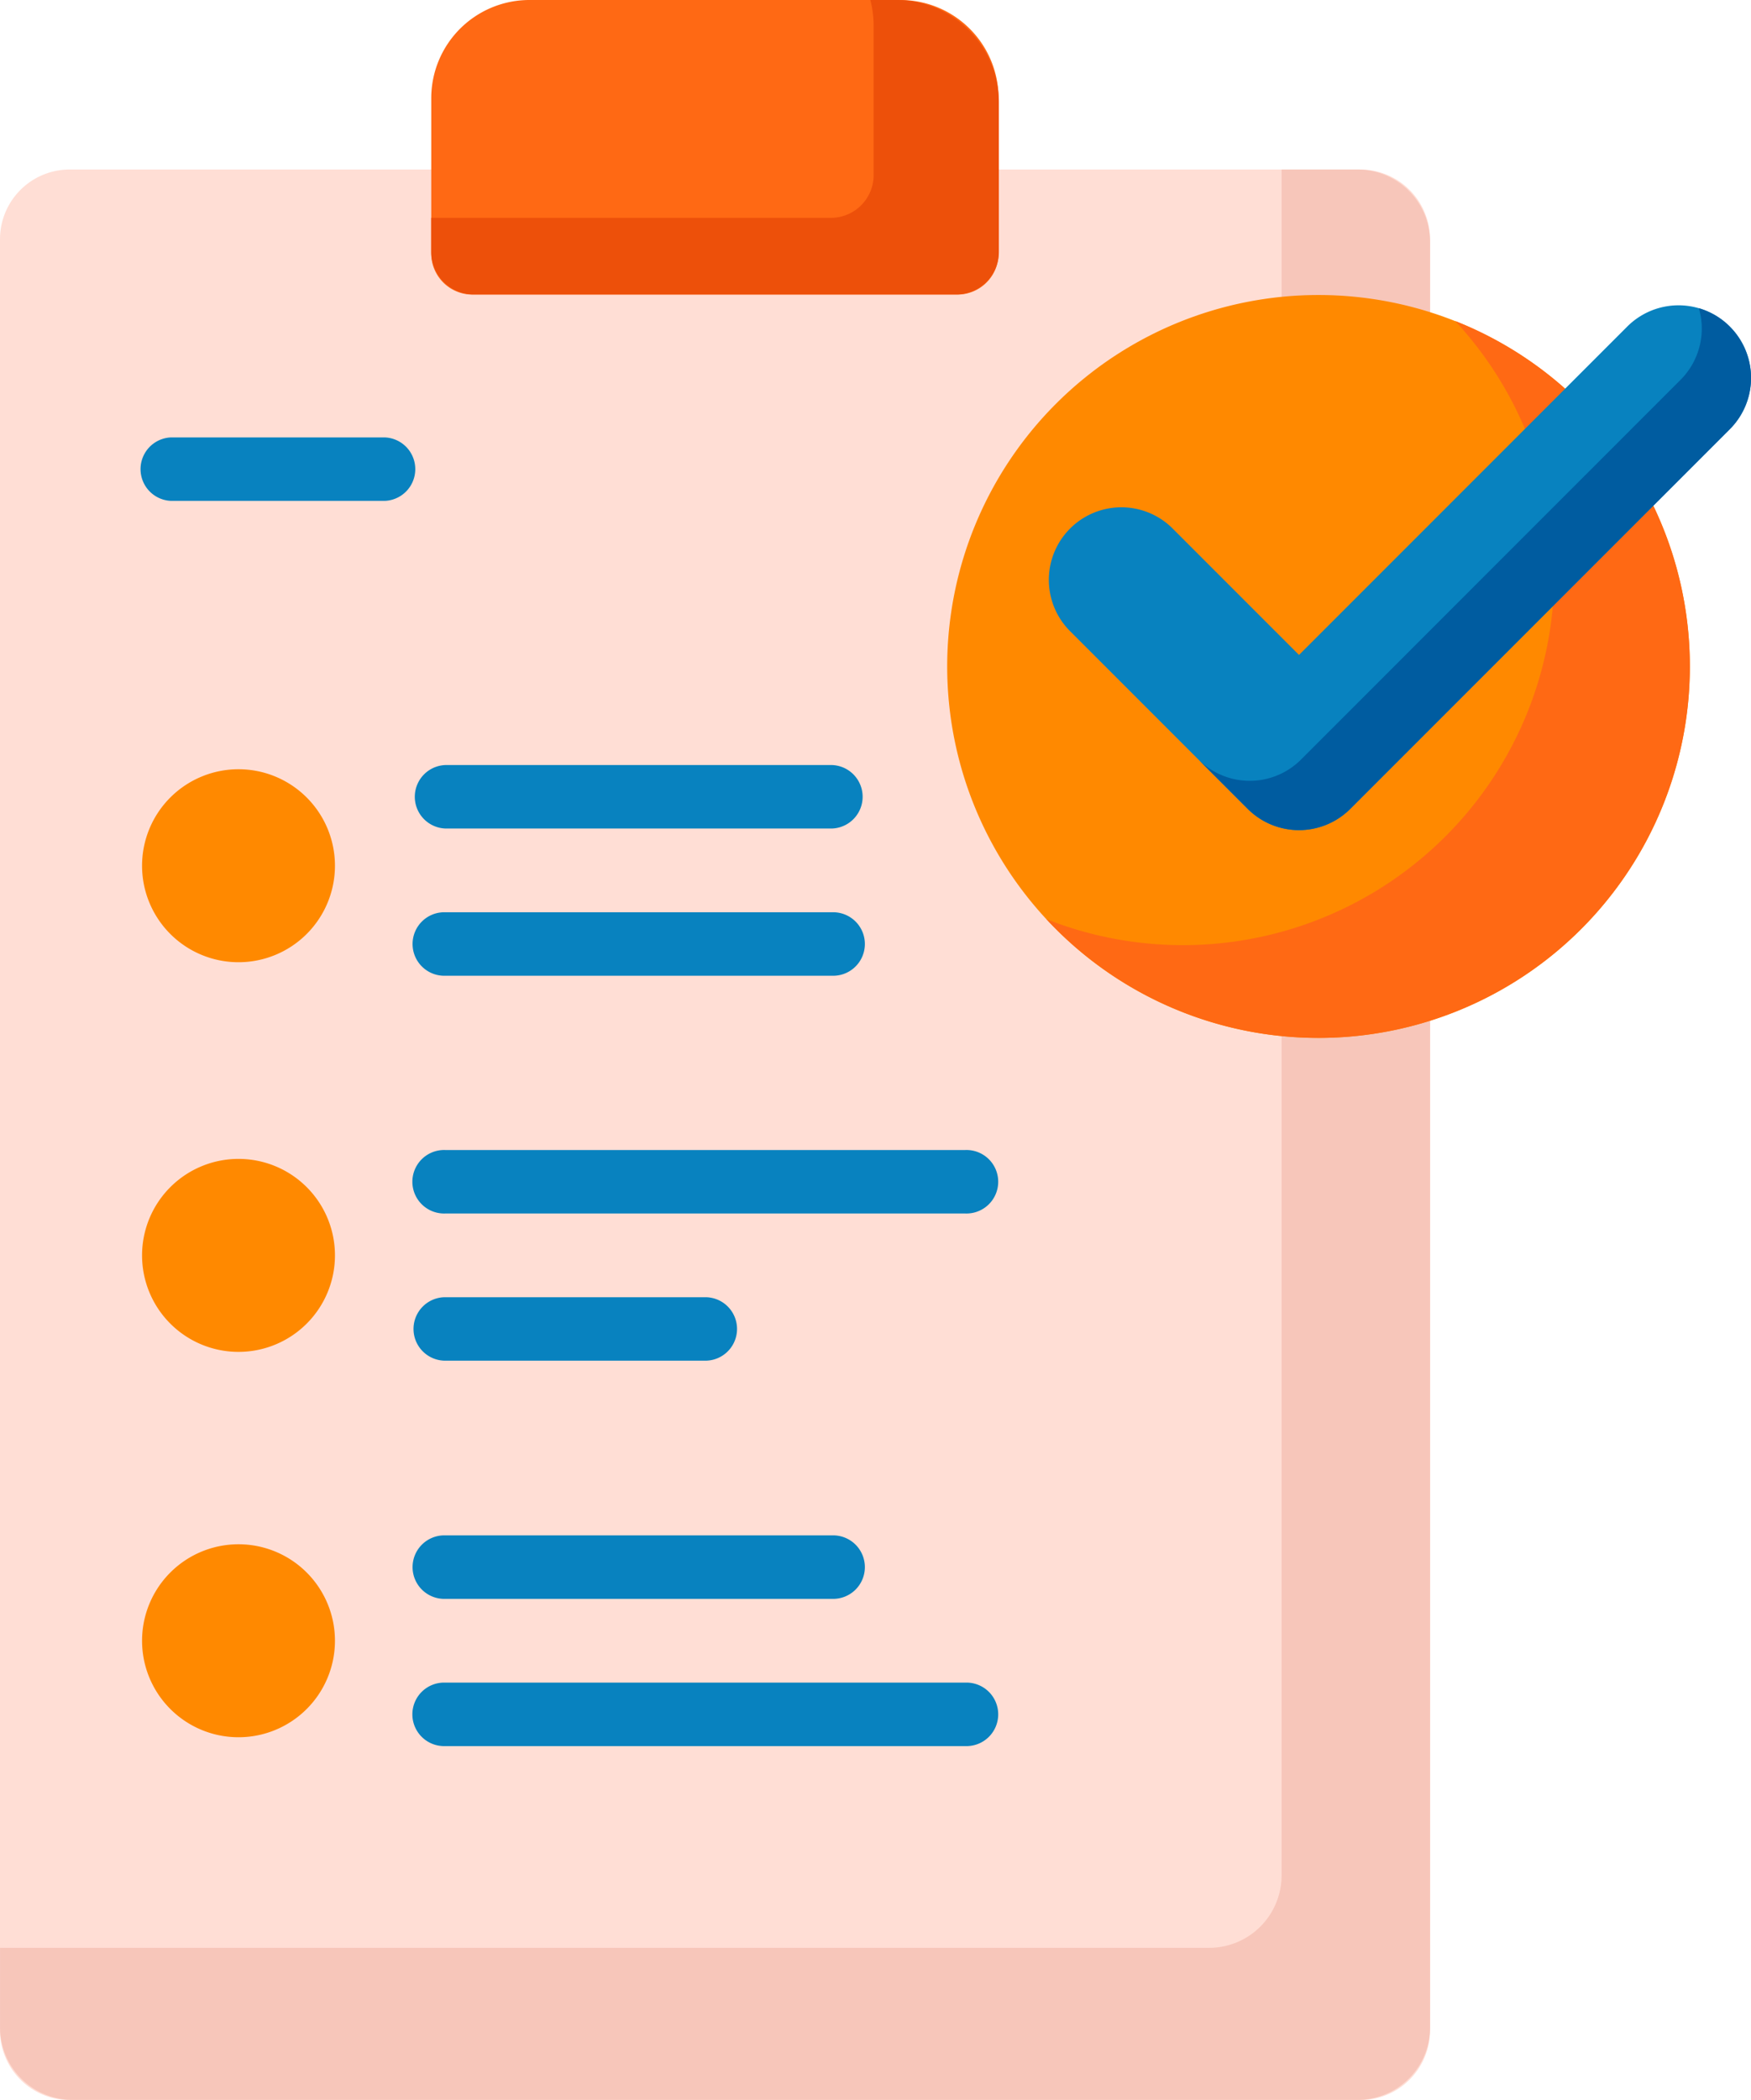 <svg xmlns="http://www.w3.org/2000/svg" width="44.57" height="53.433" viewBox="0 0 44.57 53.433">
  <g id="briefing" transform="translate(0.001)">
    <path id="Path_102" data-name="Path 102" d="M34.628,90.451H1.774A1.774,1.774,0,0,1,0,88.677V43.106a1.774,1.774,0,0,1,1.774-1.774H34.628A1.774,1.774,0,0,1,36.4,43.106V88.677A1.774,1.774,0,0,1,34.628,90.451Zm0,0" transform="translate(-0.001 -37.019)" fill="#ffded5"/>
    <path id="Path_103" data-name="Path 103" d="M34.555,41.332H32.621v43.4a1.846,1.846,0,0,1-1.846,1.846H0V88.6a1.846,1.846,0,0,0,1.846,1.846H34.555A1.846,1.846,0,0,0,36.4,88.6V43.178a1.846,1.846,0,0,0-1.846-1.846Zm0,0" transform="translate(0 -37.019)" fill="#f7c6ba"/>
    <path id="Path_104" data-name="Path 104" d="M118.582,7.494H106.22a1.044,1.044,0,0,1-1.044-1.044V2.5a2.5,2.5,0,0,1,2.5-2.5h9.44a2.5,2.5,0,0,1,2.5,2.5V6.45A1.044,1.044,0,0,1,118.582,7.494Zm0,0" transform="translate(-94.2 0)" fill="#ff6914"/>
    <path id="Path_105" data-name="Path 105" d="M117.018,0h-.665a2.614,2.614,0,0,1,.083.656v3.8a1.086,1.086,0,0,1-1.086,1.086H105.175v.865a1.086,1.086,0,0,0,1.086,1.086h12.277a1.086,1.086,0,0,0,1.086-1.086v-3.8A2.607,2.607,0,0,0,117.018,0Zm0,0" transform="translate(-94.2)" fill="#ed500a"/>
    <path id="Path_106" data-name="Path 106" d="M249.925,81.373a9.451,9.451,0,1,1-9.451-9.451A9.451,9.451,0,0,1,249.925,81.373Zm0,0" transform="translate(-206.914 -64.416)" fill="#ff8900"/>
    <path id="Path_107" data-name="Path 107" d="M265.625,78.258a9.453,9.453,0,0,1-10.406,15.219,9.452,9.452,0,1,0,10.406-15.219Zm0,0" transform="translate(-228.585 -70.091)" fill="#ff6914"/>
    <path id="Path_108" data-name="Path 108" d="M262.173,87.781a1.847,1.847,0,0,1-1.305-.541l-4.521-4.521a1.846,1.846,0,1,1,2.611-2.611l3.216,3.216,8.355-8.355a1.846,1.846,0,0,1,2.611,2.611l-9.66,9.66A1.847,1.847,0,0,1,262.173,87.781Zm0,0" transform="translate(-229.11 -66.66)" fill="#0882bf"/>
    <path id="Path_109" data-name="Path 109" d="M305.818,75.607a1.837,1.837,0,0,0-.787-.466,1.846,1.846,0,0,1-.467,1.823l-9.66,9.661a1.847,1.847,0,0,1-2.611,0l1.254,1.254a1.846,1.846,0,0,0,2.611,0l9.66-9.66a1.847,1.847,0,0,0,0-2.611Zm0,0" transform="translate(-261.789 -67.299)" fill="#005ca0"/>
    <g id="Group_23" data-name="Group 23" transform="translate(3.549 11.128)">
      <path id="Path_110" data-name="Path 110" d="M111.5,188.123h-9.84a.808.808,0,0,1,0-1.615h9.84a.808.808,0,0,1,0,1.615Zm0,0" transform="translate(-93.872 -178.171)" fill="#0882bf"/>
      <path id="Path_111" data-name="Path 111" d="M40.249,108.244H34.815a.808.808,0,0,1,0-1.615h5.434a.808.808,0,0,1,0,1.615Zm0,0" transform="translate(-34.008 -106.628)" fill="#0882bf"/>
      <path id="Path_112" data-name="Path 112" d="M111.5,224.022h-9.84a.808.808,0,1,1,0-1.615h9.84a.808.808,0,1,1,0,1.615Zm0,0" transform="translate(-93.872 -210.324)" fill="#0882bf"/>
      <path id="Path_113" data-name="Path 113" d="M114.895,281.979H101.655a.808.808,0,1,1,0-1.615h13.239a.808.808,0,1,1,0,1.615Zm0,0" transform="translate(-93.872 -262.232)" fill="#0882bf"/>
      <path id="Path_114" data-name="Path 114" d="M108.276,317.88h-6.62a.807.807,0,1,1,0-1.615h6.62a.807.807,0,1,1,0,1.615Zm0,0" transform="translate(-93.873 -294.388)" fill="#0882bf"/>
      <path id="Path_115" data-name="Path 115" d="M111.5,375.936h-9.84a.808.808,0,1,1,0-1.615h9.84a.808.808,0,1,1,0,1.615Zm0,0" transform="translate(-93.872 -346.384)" fill="#0882bf"/>
      <path id="Path_116" data-name="Path 116" d="M114.895,411.834H101.655a.808.808,0,1,1,0-1.615h13.239a.808.808,0,1,1,0,1.615Zm0,0" transform="translate(-93.872 -378.536)" fill="#0882bf"/>
    </g>
    <path id="Path_117" data-name="Path 117" d="M39.558,189.994A2.455,2.455,0,1,1,37.1,187.54,2.455,2.455,0,0,1,39.558,189.994Zm0,0" transform="translate(-31.033 -167.968)" fill="#ff8900"/>
    <path id="Path_118" data-name="Path 118" d="M39.558,284.99a2.455,2.455,0,1,1-2.455-2.454A2.454,2.454,0,0,1,39.558,284.99Zm0,0" transform="translate(-31.033 -253.05)" fill="#ff8900"/>
    <path id="Path_119" data-name="Path 119" d="M39.558,378.943a2.455,2.455,0,1,1-2.455-2.454A2.455,2.455,0,0,1,39.558,378.943Zm0,0" transform="translate(-31.033 -337.198)" fill="#ff8900"/>
  </g>
</svg>
